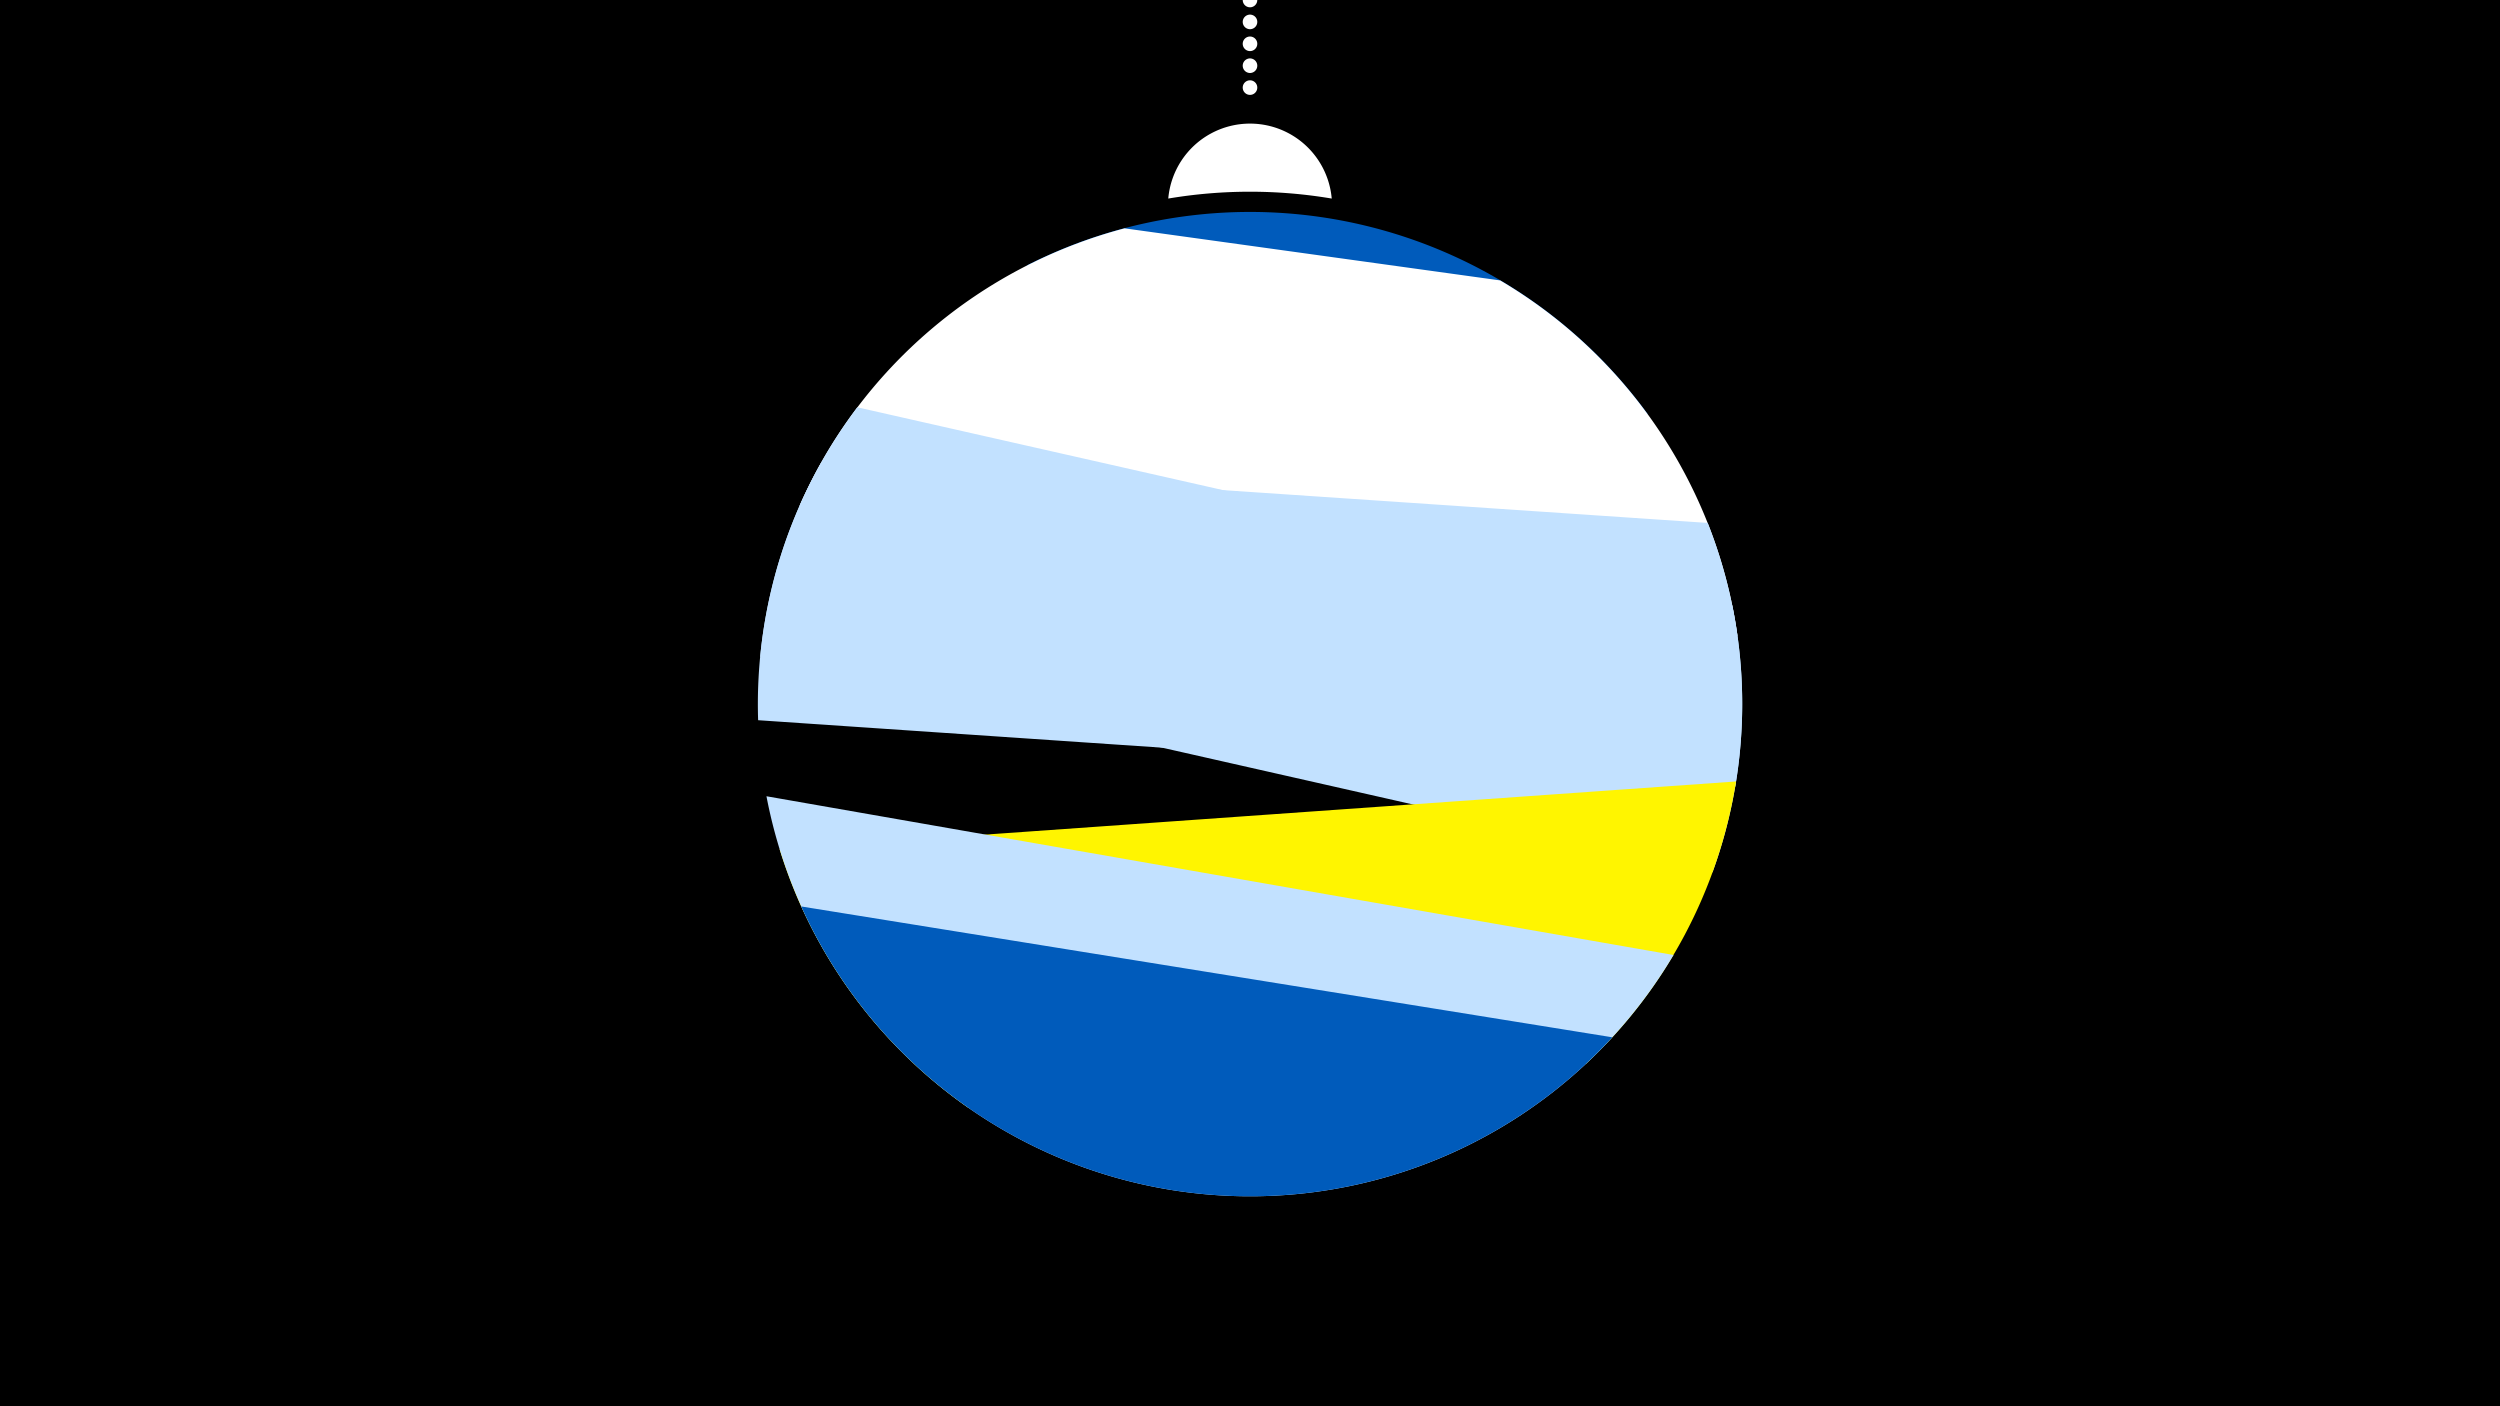 <svg width="1200" height="675" viewBox="-500 -500 1200 675" xmlns="http://www.w3.org/2000/svg"><path d="M-500-500h1200v675h-1200z" fill="#000"/><path d="M139.228,-404.694A 39.375 39.375 0 0 0 60.772 -404.694A 236 236 0 0 1 139.228 -404.694" fill="#fff"/><path d="M100,-500V-447.469" stroke="#fff" stroke-linecap="round" stroke-dasharray="0.01 10.5" stroke-width="7"/><path d="M-7.3-372.5l298.3 71.4a236.3 236.3 0 0 0-298.3-71.4" fill="#005bbb" /><path d="M-116.2-257.3l450.2 62.5a236.3 236.3 0 0 0-113.9-170.6l0 0-180.3-25a236.3 236.3 0 0 0-156 133.1" fill="#fff" /><path d="M-136.1-154.3l469 31.9a236.3 236.3 0 0 0-13.2-126.6l0 0-425.6-28.8a236.3 236.3 0 0 0-30.2 123.5" fill="#c2e1ff" /><path d="M-135.1-184.8l457.1 103.5a236.3 236.3 0 0 0 9.5-128.1l0 0-420-95.1a236.3 236.3 0 0 0-46.6 119.7" fill="#c2e1ff" /><path d="M-35.4 31.6l296.7-21a236.3 236.3 0 0 0 72-135.5l0 0-459.1 32.5a236.3 236.3 0 0 0 90.4 124" fill="#fff500" /><path d="M-132.1-117.8l435.4 76.2a236.3 236.3 0 0 1-435.4-76.2" fill="#c2e1ff" /><path d="M-115.4-64.9l389.3 62.8a236.3 236.3 0 0 1-389.3-62.8" fill="#005bbb" /></svg>